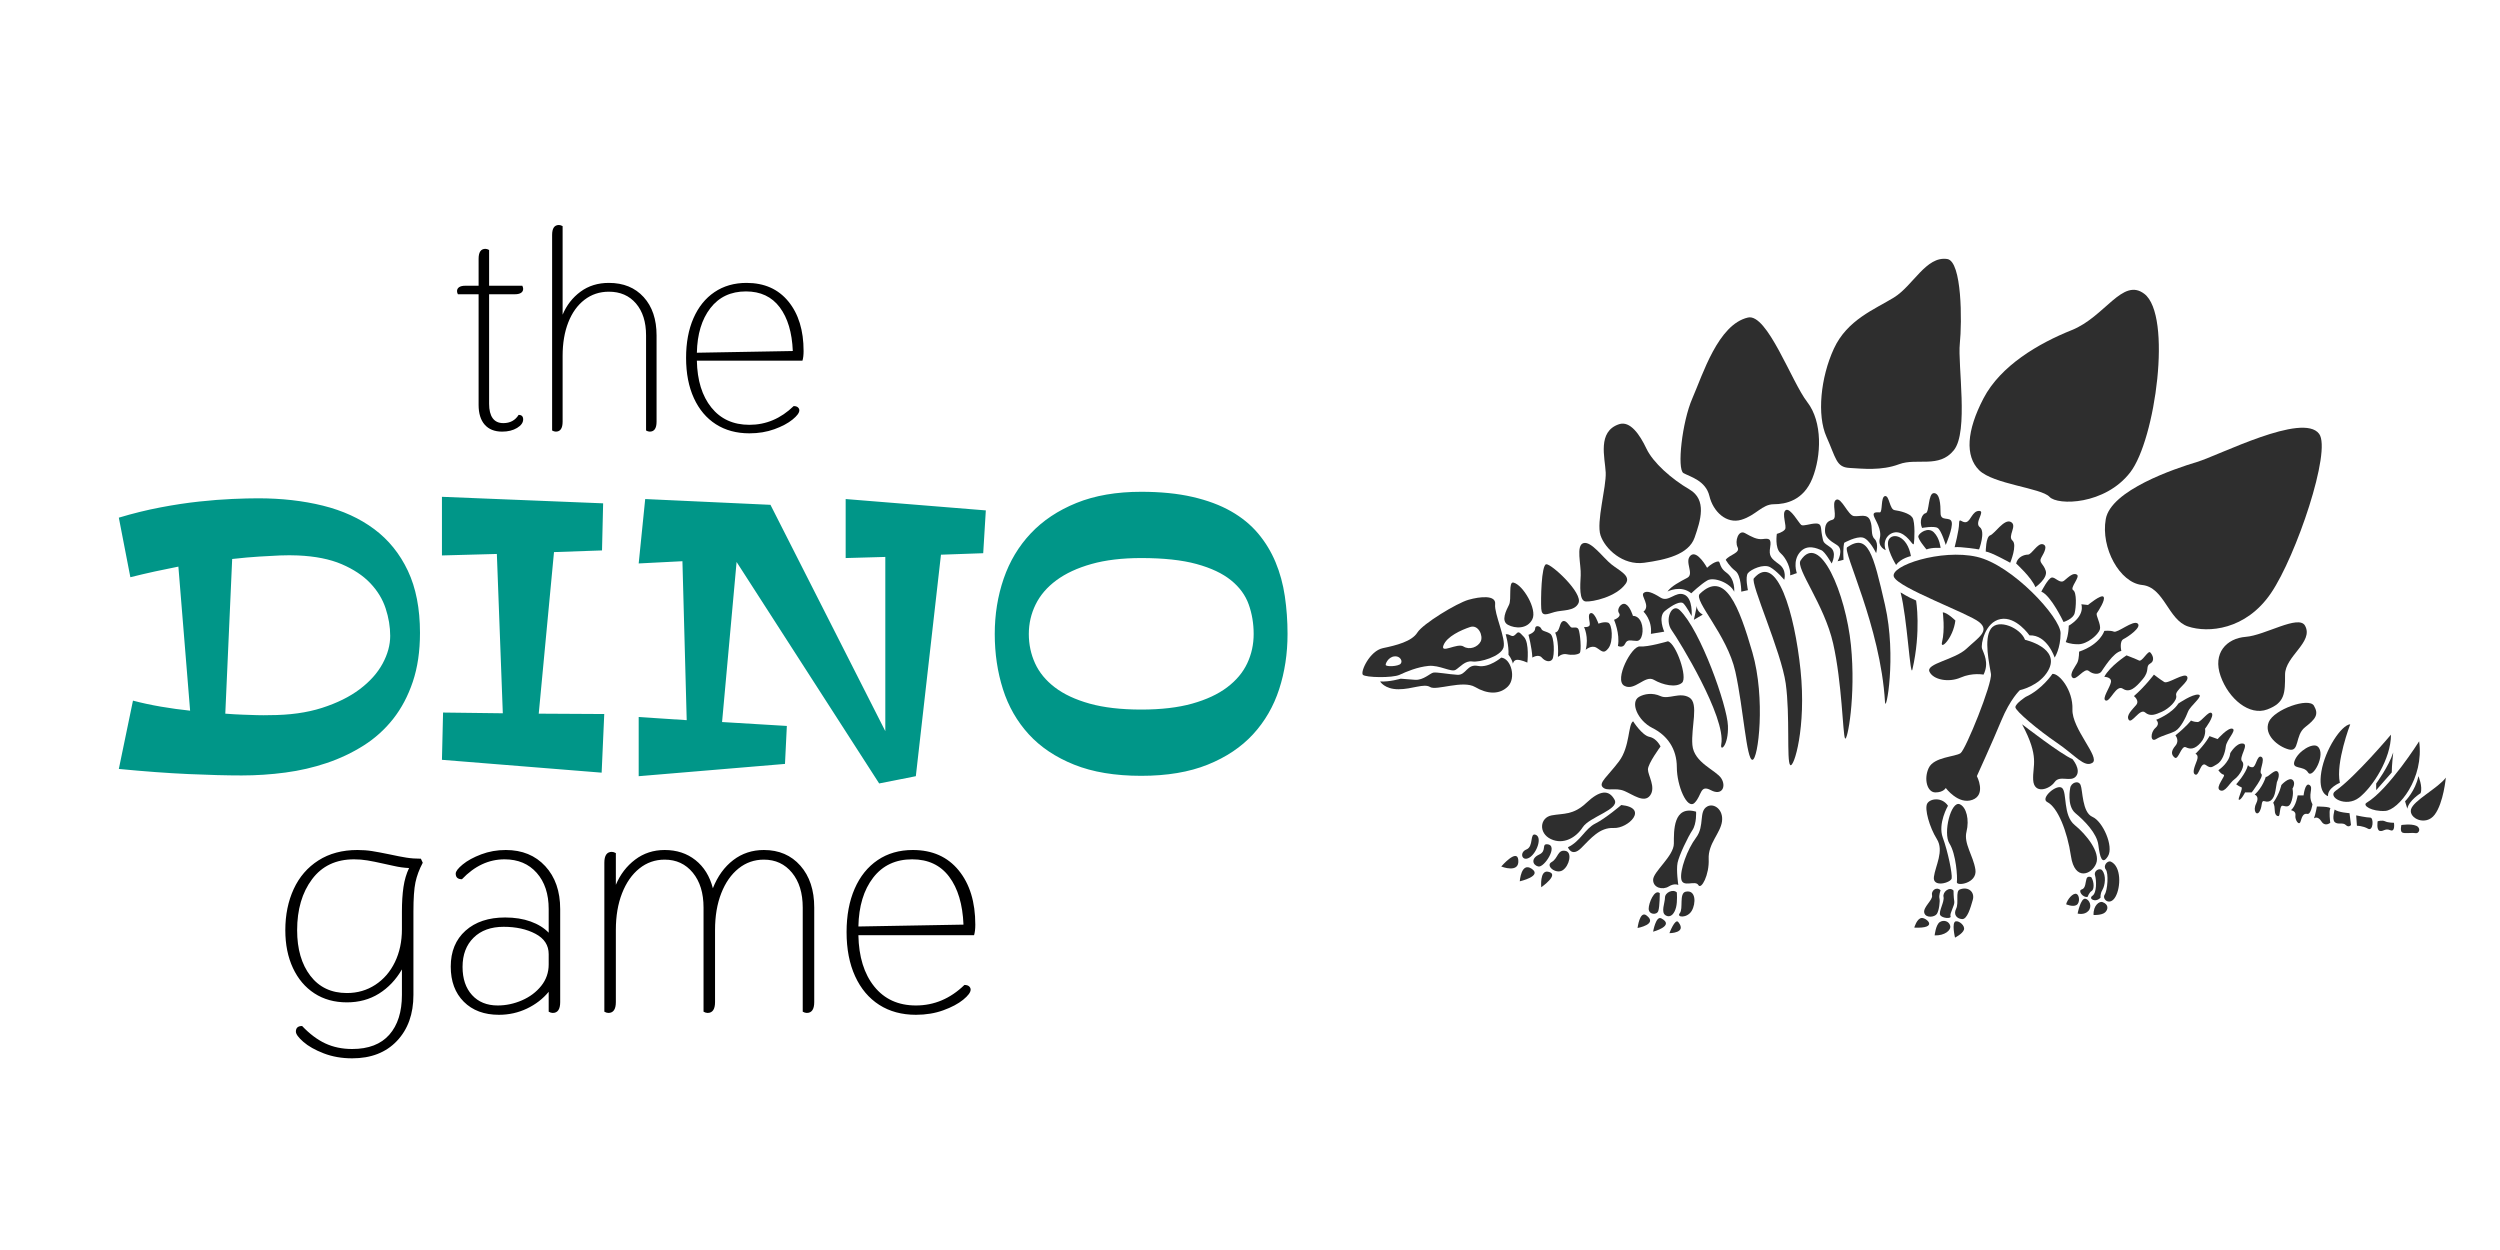 <?xml version="1.0" encoding="UTF-8" standalone="no"?><!-- Generator: Gravit.io --><svg xmlns="http://www.w3.org/2000/svg" xmlns:xlink="http://www.w3.org/1999/xlink" style="isolation:isolate" viewBox="0 0 600 300" width="600pt" height="300pt"><defs><clipPath id="_clipPath_WBTXgIxLRJ7Ks576SpzJw0Atjhnwv8kU"><rect width="600" height="300"/></clipPath></defs><g clip-path="url(#_clipPath_WBTXgIxLRJ7Ks576SpzJw0Atjhnwv8kU)"><g><path d=" M 388.57 101.812 C 383.316 103.563 385.191 109.814 385.369 113.369 C 385.547 116.925 383.058 125.282 384.125 128.482 C 385.191 131.683 389.459 135.773 394.615 135.061 C 399.772 134.35 405.283 133.106 406.705 129.016 C 408.128 124.926 409.728 119.948 405.461 117.459 C 401.194 114.97 396.748 111.058 395.148 107.68 C 393.548 104.301 391.237 100.923 388.57 101.812 Z " fill="rgb(46,46,46)"/><path d=" M 419.507 76.209 C 412.328 77.866 408.662 89.899 406.172 95.589 C 403.683 101.279 402.439 112.658 404.039 113.547 C 405.638 114.436 409.372 115.325 410.262 119.059 C 411.151 122.793 414.351 125.815 417.907 124.749 C 421.463 123.682 422.886 121.015 425.731 121.015 C 428.575 121.015 432.842 120.126 434.976 114.792 C 437.11 109.458 437.465 101.279 433.731 96.478 C 429.997 91.678 424.131 75.142 419.507 76.209 Z " fill="rgb(46,46,46)"/><path d=" M 467.336 62.163 C 462.261 61.401 459.157 68.563 454.534 71.408 C 449.912 74.253 443.333 76.742 440.132 83.676 C 436.932 90.611 436.043 99.679 438.355 104.835 C 440.666 109.991 440.666 112.125 443.866 112.303 C 447.067 112.481 451.512 113.014 455.779 111.414 C 460.046 109.814 465.381 112.481 468.936 108.035 C 472.492 103.59 469.825 87.588 470.359 82.432 C 470.892 77.275 470.892 62.696 467.336 62.163 Z " fill="rgb(46,46,46)"/><path d=" M 514.632 70.519 C 509.402 66.528 505.208 76.031 497.207 79.231 C 489.206 82.432 480.138 87.766 476.049 95.589 C 471.959 103.413 471.603 109.458 474.981 112.836 C 478.36 116.215 489.917 117.103 491.873 119.237 C 493.829 121.371 505.208 121.193 511.253 113.369 C 517.299 105.546 521.388 75.675 514.632 70.519 Z " fill="rgb(46,46,46)"/><path d=" M 556.593 104.123 C 552.707 98.866 532.59 109.28 527.256 110.88 C 521.922 112.481 506.631 117.637 505.386 124.571 C 504.141 131.505 508.764 139.862 514.098 140.395 C 519.433 140.929 520.321 148.752 525.122 150.352 C 529.923 151.952 538.991 151.241 545.036 142.351 C 551.081 133.461 559.616 108.213 556.593 104.123 Z " fill="rgb(46,46,46)"/><path d=" M 553.215 150.174 C 551.709 147.413 543.613 152.486 538.991 152.841 C 534.367 153.197 530.99 156.753 532.945 162.265 C 534.901 167.777 539.88 171.867 544.147 170.266 C 548.414 168.666 548.414 166.355 548.414 161.909 C 548.414 157.465 555.349 154.086 553.215 150.174 Z " fill="rgb(46,46,46)"/><path d=" M 555.349 169.377 C 554.13 167.288 545.747 170.266 544.502 173.289 C 543.258 176.311 546.636 179.156 549.303 179.867 C 551.97 180.579 550.725 176.489 553.215 174.533 C 555.704 172.577 556.593 171.511 555.349 169.377 Z " fill="rgb(46,46,46)"/><path d=" M 556.237 179.156 C 555.079 178.191 551.615 180.223 550.725 182.534 C 549.836 184.846 552.859 183.601 553.926 185.379 C 554.992 187.158 558.371 180.934 556.237 179.156 Z " fill="rgb(46,46,46)"/><path d=" M 560.505 189.825 C 558.464 191.261 562.994 193.914 566.194 191.425 C 569.392 188.935 573.836 182.179 573.836 176.311 C 573.836 176.311 565.305 186.446 560.505 189.825 Z " fill="rgb(46,46,46)"/><path d=" M 561.571 187.868 C 561.571 187.868 558.549 189.113 558.726 191.069 C 558.726 191.069 556.237 190.535 557.126 185.201 C 558.016 179.867 561.927 174 564.06 173.822 C 564.06 173.822 560.505 183.068 561.571 187.868 Z " fill="rgb(46,46,46)"/><path d=" M 567.972 192.669 C 566.894 193.316 569.217 194.803 572.421 194.625 C 575.617 194.447 581.841 186.802 580.593 177.912 C 580.593 177.912 573.304 189.469 567.972 192.669 Z " fill="rgb(46,46,46)"/><path d=" M 574.019 185.379 L 570.283 189.647 L 570.283 188.046 C 570.283 188.046 573.304 183.957 574.376 180.579 C 574.376 180.579 574.019 183.779 574.019 185.379 Z " fill="rgb(46,46,46)"/><path d=" M 587 186.624 C 587 186.624 586.46 192.669 584.329 195.514 C 582.199 198.359 578.105 196.403 578.638 194.269 C 579.171 192.136 585.22 189.113 587 186.624 Z " fill="rgb(46,46,46)"/><path d=" M 580.951 190.358 C 580.951 190.358 578.105 192.136 577.755 194.092 L 577.215 192.314 C 577.215 192.314 579.71 189.825 580.418 186.268 C 580.418 186.268 581.484 188.758 580.951 190.358 Z " fill="rgb(46,46,46)"/><path d=" M 486.006 153.553 C 484.939 150.708 479.605 148.397 477.826 150.886 C 476.049 153.375 477.471 159.42 477.826 161.732 C 478.182 164.043 471.782 179.867 470.537 180.757 C 469.292 181.645 464.136 181.645 462.891 184.313 C 461.647 186.98 462.536 190.18 464.491 190.18 C 466.447 190.18 466.981 189.113 466.981 189.113 C 466.981 189.113 470.003 193.203 473.382 191.958 C 476.76 190.714 474.449 186.268 474.449 186.268 C 474.449 186.268 478.182 178.09 480.315 172.933 C 482.449 167.777 484.761 165.643 484.761 165.643 C 484.761 165.643 489.395 164.675 491.517 161.02 C 494.718 155.508 486.006 153.553 486.006 153.553 Z " fill="rgb(46,46,46)"/><path d=" M 492.584 161.732 C 492.584 161.732 490.095 165.466 486.183 167.243 C 486.183 167.243 483.694 168.844 483.694 169.733 C 483.694 170.622 489.206 175.245 493.651 178.267 C 498.096 181.29 500.23 184.313 502.185 183.068 C 504.141 181.824 497.207 174.889 497.385 170.266 C 497.563 165.643 494.184 161.554 492.584 161.732 Z " fill="rgb(46,46,46)"/><path d=" M 476.049 161.909 C 476.049 161.909 473.382 161.376 470.537 162.621 C 467.692 163.866 463.958 163.154 463.069 161.198 C 462.18 159.242 469.115 158.353 471.959 155.686 C 474.804 153.019 477.648 151.419 474.981 149.285 C 472.315 147.152 455.601 141.107 454.534 138.44 C 453.468 135.773 465.914 131.683 474.449 133.639 C 482.982 135.595 494.54 148.219 494.54 151.952 C 494.54 155.686 493.117 157.82 493.117 157.82 C 493.117 157.82 491.34 152.308 487.072 152.486 C 487.072 152.486 483.872 147.863 480.138 148.574 C 476.404 149.285 475.337 154.62 475.693 155.686 C 476.049 156.753 477.471 159.065 476.049 161.909 Z " fill="rgb(46,46,46)"/><path d=" M 485.294 173.822 C 485.294 173.822 494.718 181.112 497.385 182.179 C 497.385 182.179 499.518 184.668 498.274 186.268 C 497.029 187.868 494.362 185.913 493.117 187.691 C 491.873 189.469 488.139 190.714 487.961 187.158 C 487.783 183.601 489.561 181.824 485.294 173.822 Z " fill="rgb(46,46,46)"/><path d=" M 491.34 192.492 C 489.561 191.602 493.651 188.046 494.896 189.113 C 496.14 190.18 495.074 195.692 497.918 198.003 C 500.763 200.315 504.141 204.582 503.074 207.249 C 502.008 209.916 497.918 211.517 497.029 205.471 C 496.14 199.425 493.829 193.736 491.34 192.492 Z " fill="rgb(46,46,46)"/><path d=" M 496.851 189.113 C 496.851 189.113 495.962 193.381 498.096 195.159 C 500.23 196.936 503.252 199.959 503.608 202.804 C 503.964 205.649 504.497 207.783 505.919 205.471 C 507.341 203.159 504.674 197.114 502.185 196.048 C 499.696 194.981 499.874 189.647 499.341 188.402 C 498.808 187.158 497.029 187.868 496.851 189.113 Z " fill="rgb(46,46,46)"/><path d=" M 470.359 193.025 C 468.247 192.086 466.269 199.959 467.87 202.449 C 469.47 204.938 469.825 210.627 469.648 211.694 C 469.47 212.761 474.626 212.05 474.093 208.671 C 473.559 205.293 471.248 202.449 471.959 199.603 C 472.67 196.758 471.959 193.736 470.359 193.025 Z " fill="rgb(46,46,46)"/><path d=" M 467.514 193.381 C 467.514 193.381 465.025 197.648 466.269 201.026 C 467.514 204.404 468.581 209.738 468.403 210.805 C 468.225 211.872 463.78 213.117 464.136 210.45 C 464.491 207.783 466.625 204.226 464.847 201.382 C 463.069 198.537 461.824 194.092 462.536 192.847 C 463.247 191.602 466.091 191.247 467.514 193.381 Z " fill="rgb(46,46,46)"/><path d=" M 506.631 206.805 C 505.808 206.423 504.674 207.783 505.386 208.671 C 506.097 209.56 505.83 213.65 505.119 214.717 C 504.408 215.784 506.364 217.561 507.698 215.25 C 509.031 212.939 509.12 207.96 506.631 206.805 Z " fill="rgb(46,46,46)"/><path d=" M 504.497 208.85 C 503.964 208.227 502.452 208.938 502.808 210.094 C 503.163 211.25 503.252 214.272 502.185 214.983 C 501.119 215.695 502.897 216.762 504.141 215.428 C 504.141 215.428 503.964 214.628 504.586 213.561 C 505.208 212.494 505.564 210.094 504.497 208.85 Z " fill="rgb(46,46,46)"/><path d=" M 501.919 210.538 C 501.919 210.538 501.03 210.094 500.763 210.894 C 500.496 211.694 500.585 213.205 499.607 213.472 C 498.629 213.739 499.874 215.517 501.03 215.25 C 501.03 215.25 501.386 214.184 502.008 213.828 C 502.63 213.472 502.63 211.694 501.919 210.538 Z " fill="rgb(46,46,46)"/><path d=" M 504.586 216.495 C 503.91 216.256 502.363 217.206 502.452 219.606 C 502.452 219.606 504.408 219.695 505.208 218.984 C 506.008 218.273 506.097 217.028 504.586 216.495 Z " fill="rgb(46,46,46)"/><path d=" M 500.496 215.695 C 499.356 215.487 498.629 219.251 498.629 219.251 C 498.629 219.251 500.23 219.695 501.208 218.628 C 502.185 217.561 501.474 215.872 500.496 215.695 Z " fill="rgb(46,46,46)"/><path d=" M 498.362 214.539 C 497.514 214.221 496.14 215.872 495.873 217.028 C 495.873 217.028 497.474 217.739 498.362 217.206 C 499.252 216.673 499.074 214.805 498.362 214.539 Z " fill="rgb(46,46,46)"/><path d=" M 470.359 213.472 C 469.248 213.907 470.181 216.673 469.47 218.095 C 468.758 219.518 469.648 220.496 470.892 220.584 C 472.137 220.673 472.937 217.829 473.47 215.961 C 474.004 214.095 472.403 212.672 470.359 213.472 Z " fill="rgb(46,46,46)"/><path d=" M 468.847 213.739 C 468.847 213.739 468.847 215.339 469.025 216.317 C 469.203 217.295 467.87 219.162 468.136 219.873 C 468.403 220.584 466.091 220.407 465.647 219.606 C 465.203 218.806 466.714 216.406 466.447 215.25 C 466.18 214.095 467.87 212.672 468.847 213.739 Z " fill="rgb(46,46,46)"/><path d=" M 465.736 213.65 C 465.736 213.65 465.292 214.894 465.47 215.606 C 465.647 216.317 465.381 218.539 464.847 219.34 C 464.314 220.139 462.18 220.407 461.824 219.073 C 461.469 217.739 463.958 215.961 463.691 214.894 C 463.424 213.828 464.669 212.672 465.736 213.65 Z " fill="rgb(46,46,46)"/><path d=" M 469.381 221.117 C 468.332 221.351 469.203 225.029 469.203 225.029 C 469.203 225.029 470.981 224.14 471.336 223.163 C 471.693 222.184 470.181 220.94 469.381 221.117 Z " fill="rgb(46,46,46)"/><path d=" M 464.314 224.496 C 464.314 224.496 464.58 221.918 465.558 221.295 C 466.536 220.673 467.781 221.117 468.048 222.184 C 468.314 223.251 466.714 224.585 464.314 224.496 Z " fill="rgb(46,46,46)"/><path d=" M 459.424 222.629 C 459.424 222.629 460.046 220.407 461.202 220.318 C 462.357 220.229 465.381 222.896 459.424 222.629 Z " fill="rgb(46,46,46)"/><path d=" M 390.17 140.084 C 391.501 138.206 388.703 137.017 386.703 135.417 C 384.703 133.816 381.902 129.816 380.035 130.35 C 378.168 130.883 379.502 135.551 379.369 138.084 C 379.235 140.618 378.969 144.218 380.569 144.352 C 382.169 144.485 387.903 143.285 390.17 140.084 Z " fill="rgb(46,46,46)"/><path d=" M 378.835 144.752 C 379.97 142.319 372.301 135.283 371.101 135.417 C 369.901 135.551 369.767 144.084 369.901 146.085 C 370.034 148.085 371.234 147.419 373.101 146.885 C 374.968 146.352 377.902 146.751 378.835 144.752 Z " fill="rgb(46,46,46)"/><path d=" M 363.233 139.818 C 361.955 139.516 362.833 143.818 362.166 145.151 C 361.499 146.485 360.166 149.019 361.899 149.952 C 363.633 150.886 366.567 151.019 367.767 148.619 C 368.967 146.218 365.5 140.351 363.233 139.818 Z " fill="rgb(46,46,46)"/><path d=" M 355.365 153.953 C 354.699 155.286 352.698 156.087 351.231 155.153 C 349.764 154.219 345.631 157.02 346.43 154.887 C 347.231 152.753 350.677 151.204 352.831 150.485 C 354.832 149.819 356.032 152.619 355.365 153.953 Z  M 336.162 159.287 C 335.629 159.954 332.562 160.087 332.562 159.553 C 332.562 159.02 333.514 157.268 335.229 157.554 C 336.029 157.687 336.696 158.62 336.162 159.287 Z  M 358.832 145.018 C 359.099 142.751 355.232 143.152 352.431 143.951 C 349.631 144.752 341.497 149.686 340.163 151.819 C 338.829 153.953 335.096 154.887 331.895 155.553 C 328.695 156.22 326.428 161.287 327.094 161.954 C 327.762 162.621 334.162 162.754 335.896 161.954 C 337.629 161.154 340.163 160.087 342.83 159.82 C 345.497 159.553 348.298 161.421 349.364 160.753 C 350.431 160.087 351.631 158.487 353.365 158.754 C 355.098 159.02 360.155 157.587 360.833 155.42 C 361.499 153.286 358.566 147.285 358.832 145.018 Z " fill="rgb(46,46,46)"/><path d=" M 360.299 157.82 C 360.299 157.82 357.366 160.354 354.699 159.82 C 352.032 159.287 351.898 162.087 349.764 161.954 C 347.631 161.82 344.83 161.287 344.03 161.421 C 343.23 161.554 341.63 163.287 339.63 163.154 C 337.629 163.021 336.162 162.887 336.162 162.887 C 336.162 162.887 333.495 163.688 331.228 163.554 C 331.228 163.554 332.295 165.421 335.629 165.421 C 338.963 165.421 341.764 163.954 343.23 164.888 C 344.697 165.821 351.098 163.154 354.031 164.888 C 356.965 166.621 359.899 166.755 361.899 164.754 C 363.9 162.754 362.7 158.087 360.299 157.82 Z " fill="rgb(46,46,46)"/><path d=" M 361.366 152.219 C 361.366 152.219 362.166 154.887 362.033 157.153 C 362.033 157.153 362.833 158.087 363.099 159.287 C 363.099 159.287 363.233 158.353 364.166 158.353 C 365.1 158.353 366.567 159.02 366.567 159.02 C 366.567 159.02 367.1 154.353 365.766 152.886 C 364.433 151.419 364.433 151.552 363.633 152.353 C 362.833 153.152 362.433 152.086 361.366 152.219 Z " fill="rgb(46,46,46)"/><path d=" M 366.833 152.353 C 366.833 152.353 367.634 155.286 367.767 157.82 C 367.767 157.82 369.234 156.886 370.034 157.82 C 370.834 158.754 372.034 159.02 372.568 158.22 C 373.101 157.42 373.101 152.753 372.034 152.086 C 370.967 151.419 370.167 151.552 369.901 150.886 C 369.633 150.219 368.433 149.952 368.433 150.886 C 368.433 151.819 366.833 152.353 366.833 152.353 Z " fill="rgb(46,46,46)"/><path d=" M 373.234 151.819 C 373.234 151.819 374.168 153.686 373.901 157.687 C 373.901 157.687 374.834 156.753 376.034 157.02 C 377.235 157.287 378.568 157.153 379.102 156.753 C 379.635 156.353 379.235 151.819 378.835 151.019 C 378.435 150.219 377.368 150.886 376.968 150.485 C 376.568 150.086 375.768 148.619 374.968 149.152 C 374.168 149.686 374.434 151.552 373.234 151.819 Z " fill="rgb(46,46,46)"/><path d=" M 380.169 150.485 C 380.169 150.485 381.369 152.886 380.569 155.953 C 380.569 155.953 381.902 154.753 383.103 155.42 C 384.303 156.087 384.836 157.153 386.036 155.553 C 387.236 153.953 386.97 149.686 385.903 149.419 C 384.836 149.152 383.636 149.686 383.636 149.686 C 383.636 149.686 382.702 146.885 381.769 147.152 C 380.835 147.419 381.769 149.552 381.502 150.086 C 381.235 150.619 380.169 150.485 380.169 150.485 Z " fill="rgb(46,46,46)"/><path d=" M 387.37 148.752 C 387.37 148.752 388.836 152.086 388.303 155.02 C 388.303 155.02 389.503 155.686 390.036 154.486 C 390.57 153.286 391.503 153.82 392.837 153.82 C 394.17 153.82 394.571 151.153 393.904 149.419 C 393.237 147.685 391.904 147.818 391.904 147.818 C 391.904 147.818 391.237 145.551 390.17 145.018 C 389.103 144.485 387.903 146.218 388.57 147.152 C 389.237 148.085 387.37 148.752 387.37 148.752 Z " fill="rgb(46,46,46)"/><path d=" M 403.149 146.441 C 401.23 144.589 399.416 148.752 401.194 151.241 C 402.972 153.731 414.284 172.148 413.106 178.623 C 412.751 180.579 414.884 178.978 414.706 174.178 C 414.529 169.377 408.128 151.241 403.149 146.441 Z " fill="rgb(46,46,46)"/><path d=" M 407.95 142.529 C 406.337 144.096 414.529 152.308 416.485 161.198 C 418.44 170.088 419.152 182.357 420.574 182.357 C 421.997 182.357 423.774 167.599 420.574 156.575 C 417.374 145.551 413.996 136.662 407.95 142.529 Z " fill="rgb(46,46,46)"/><path d=" M 420.93 138.795 C 419.994 139.882 427.508 156.398 428.575 164.043 C 429.642 171.689 428.753 182.712 429.642 183.601 C 430.531 184.491 433.554 174.533 432.131 160.842 C 430.709 147.152 426.442 132.394 420.93 138.795 Z " fill="rgb(46,46,46)"/><path d=" M 432.131 134.528 C 430.906 136.413 437.821 145.018 439.955 154.441 C 442.089 163.866 442.266 176.133 442.799 177.2 C 443.333 178.267 445.466 167.066 444.222 154.798 C 442.977 142.529 436.754 127.415 432.131 134.528 Z " fill="rgb(46,46,46)"/><path d=" M 443.333 131.327 C 442.076 132.18 451.325 150.198 452.401 168.488 C 452.579 171.511 455.246 157.642 452.401 145.196 C 449.556 132.75 448.311 127.949 443.333 131.327 Z " fill="rgb(46,46,46)"/><path d=" M 458.624 133.461 C 458.624 133.461 456.135 133.994 455.068 135.595 C 455.068 135.595 452.401 131.327 453.289 129.549 C 454.179 127.772 457.735 128.482 458.624 133.461 Z " fill="rgb(46,46,46)"/><path d=" M 456.135 142.174 C 456.135 142.174 458.09 143.418 459.868 144.129 C 459.868 144.129 461.091 151.515 458.98 160.665 C 458.446 162.976 457.735 148.219 456.135 142.174 Z " fill="rgb(46,46,46)"/><path d=" M 466.269 146.974 C 466.269 146.974 466.836 151.109 466.091 154.086 C 465.558 156.22 468.758 153.197 469.292 148.93 C 469.292 148.93 467.336 146.974 466.269 146.974 Z " fill="rgb(46,46,46)"/><path d=" M 462.357 131.861 C 462.357 131.861 460.224 129.372 460.402 128.66 C 460.58 127.949 462.714 126.349 464.136 127.772 C 465.558 129.194 465.736 131.505 465.736 131.505 C 465.736 131.505 463.78 131.327 462.357 131.861 Z " fill="rgb(46,46,46)"/><path d=" M 400.305 153.908 C 400.305 153.908 395.504 155.331 393.548 155.153 C 391.592 154.975 387.325 163.154 389.814 164.576 C 392.304 165.999 394.793 161.909 396.926 163.154 C 399.06 164.399 402.261 165.11 403.683 163.866 C 405.105 162.621 402.261 154.441 400.305 153.908 Z " fill="rgb(46,46,46)"/><path d=" M 394.437 146.796 C 394.437 146.796 396.571 148.752 396.215 152.13 L 399.416 151.597 C 399.416 151.597 397.815 148.041 399.594 146.618 C 401.372 145.196 403.327 144.129 404.039 144.841 C 404.75 145.551 405.995 147.863 405.995 147.863 C 405.995 147.863 406.35 143.596 404.216 142.707 C 402.083 141.818 400.482 144.663 398.527 143.418 C 396.571 142.174 395.148 141.64 394.437 142.351 C 393.726 143.062 396.215 145.374 394.437 146.796 Z " fill="rgb(46,46,46)"/><path d=" M 400.204 141.964 C 400.204 141.964 403.374 140.306 405.903 142.393 C 405.903 142.393 408.174 140.217 409.759 139.299 C 411.342 138.381 415.282 139.909 416.21 142.026 C 416.21 142.026 416.511 138.998 414.348 137.437 C 412.185 135.876 413.225 134.434 411.987 134.812 C 410.75 135.191 409.703 136.277 409.703 136.277 C 409.703 136.277 407.31 131.875 405.737 133.326 C 404.162 134.778 406.707 137.754 404.945 138.676 C 403.184 139.598 401.07 140.703 400.204 141.964 Z " fill="rgb(46,46,46)"/><path d=" M 407.239 145.374 C 407.239 145.374 407.061 146.618 408.662 147.507 L 406.528 148.752 C 406.528 148.752 407.061 146.441 407.239 145.374 Z " fill="rgb(46,46,46)"/><path d=" M 414.173 134.35 C 414.173 134.35 415.063 135.95 416.485 137.017 C 417.907 138.084 417.907 141.996 417.907 141.996 L 419.507 141.64 C 419.507 141.64 418.796 138.44 419.507 137.55 C 420.219 136.662 423.241 135.239 424.841 136.128 C 426.442 137.017 428.22 139.151 428.22 139.151 C 428.22 139.151 428.931 136.84 426.975 135.417 C 425.019 133.994 424.486 133.461 424.841 131.327 C 425.197 129.194 424.486 129.194 423.064 129.372 C 421.641 129.549 420.397 128.838 418.796 127.949 C 417.196 127.06 416.307 129.905 417.018 131.327 C 417.73 132.75 415.063 133.106 414.173 134.35 Z " fill="rgb(46,46,46)"/><path d=" M 426.442 128.127 C 426.442 128.127 425.908 131.505 427.331 132.75 C 428.753 133.994 429.82 136.483 429.642 138.084 L 431.242 137.55 C 431.242 137.55 430.175 134.706 431.954 132.572 C 433.731 130.439 436.221 131.683 437.11 132.039 C 437.999 132.394 439.599 135.239 439.599 135.239 C 439.599 135.239 441.022 132.572 439.243 131.327 C 437.465 130.083 437.643 130.261 437.288 128.482 C 436.932 126.705 437.288 125.638 435.865 125.638 C 434.443 125.638 432.842 126.349 432.309 125.993 C 431.776 125.638 429.642 121.726 428.575 122.437 C 427.508 123.149 428.931 126.349 428.397 127.06 C 427.864 127.772 426.442 128.127 426.442 128.127 Z " fill="rgb(46,46,46)"/><path d=" M 442.444 134.35 L 441.022 134.706 C 441.022 134.706 442.622 131.861 440.844 130.794 C 439.065 129.727 437.999 128.838 437.999 127.415 C 437.999 125.993 438.355 125.104 439.777 124.749 C 441.199 124.393 439.421 120.659 440.666 119.948 C 441.91 119.237 443.511 123.682 444.933 123.86 C 446.356 124.038 448.133 123.149 448.845 124.926 C 449.556 126.705 448.845 128.305 449.912 129.372 C 450.978 130.439 450.267 132.75 450.267 132.75 C 450.267 132.75 448.667 129.372 447.067 129.016 C 445.466 128.66 442.622 130.261 442.622 130.261 C 442.622 130.261 442.266 131.149 442.444 134.35 Z " fill="rgb(46,46,46)"/><path d=" M 452.579 132.039 C 452.579 132.039 450.623 131.327 451.157 129.194 C 451.69 127.06 450.09 124.926 449.734 123.86 C 449.378 122.793 450.445 122.971 451.157 122.971 C 451.867 122.971 451.334 119.237 452.401 119.059 C 453.468 118.882 453.468 122.259 454.712 122.437 C 455.957 122.615 458.268 123.149 458.98 124.215 C 459.69 125.282 459.461 129.81 459.335 130.439 C 459.157 131.327 458.268 128.838 456.135 127.949 C 454.001 127.06 451.512 129.194 452.579 132.039 Z " fill="rgb(46,46,46)"/><path d=" M 461.291 126.705 C 461.291 126.705 464.136 126.171 465.025 126.705 C 465.914 127.238 466.981 130.794 466.981 130.794 C 466.981 130.794 468.758 126.705 468.403 125.282 C 468.048 123.86 465.736 125.282 465.736 123.149 C 465.736 121.015 465.558 118.348 464.136 118.348 C 462.714 118.348 463.069 122.971 462.18 123.149 C 461.291 123.326 460.58 125.104 461.291 126.705 Z " fill="rgb(46,46,46)"/><path d=" M 469.115 131.327 C 469.115 131.327 470.181 127.238 470.181 125.638 C 470.181 124.038 470.892 125.638 471.959 125.282 C 473.026 124.926 473.382 122.615 474.981 122.615 C 476.582 122.615 473.737 125.46 475.159 126.527 C 476.582 127.594 474.981 131.861 474.981 131.861 C 474.981 131.861 470.537 131.149 469.115 131.327 Z " fill="rgb(46,46,46)"/><path d=" M 476.582 132.394 C 476.582 132.394 476.582 128.838 477.648 128.482 C 478.715 128.127 481.027 124.393 482.627 125.282 C 484.227 126.171 481.738 128.66 482.982 129.727 C 484.227 130.794 482.449 135.061 482.449 135.061 C 482.449 135.061 477.648 132.394 476.582 132.394 Z " fill="rgb(46,46,46)"/><path d=" M 483.872 135.239 C 483.872 135.239 487.606 138.617 488.495 140.929 C 488.495 140.929 491.517 138.795 490.984 137.017 C 490.45 135.239 489.206 135.061 489.917 133.816 C 490.628 132.572 491.517 130.972 490.273 130.616 C 489.028 130.261 487.606 133.106 486.716 133.106 C 485.828 133.106 484.227 133.639 483.872 135.239 Z " fill="rgb(46,46,46)"/><path d=" M 489.917 141.996 C 489.917 141.996 491.517 138.795 492.407 138.617 C 493.295 138.44 494.362 140.217 495.429 139.329 C 496.496 138.44 497.563 137.373 498.451 137.906 C 499.341 138.44 496.674 141.107 497.563 141.64 C 498.451 142.174 498.274 145.73 497.918 147.152 C 497.563 148.574 495.251 149.285 495.251 149.285 C 495.251 149.285 492.229 142.884 489.917 141.996 Z " fill="rgb(46,46,46)"/><path d=" M 499.518 145.018 C 499.518 145.018 500.585 147.685 496.496 150.174 C 496.496 150.174 496.496 152.308 495.784 154.086 C 495.784 154.086 496.674 154.62 498.808 154.62 C 500.94 154.62 503.608 152.308 503.964 151.064 C 504.319 149.819 502.897 147.685 503.252 147.152 C 503.608 146.618 505.386 143.951 504.852 143.241 C 504.319 142.529 501.119 145.196 501.119 145.196 L 499.518 145.018 Z " fill="rgb(46,46,46)"/><path d=" M 505.03 151.419 C 505.03 151.419 504.141 154.62 498.985 156.398 C 498.985 156.398 498.985 157.998 498.629 158.887 C 498.274 159.776 496.496 161.732 497.385 162.621 C 498.274 163.509 500.23 160.132 501.297 161.02 C 502.363 161.909 503.786 161.909 504.319 161.198 C 504.852 160.487 507.164 156.575 509.12 156.22 C 509.12 156.22 508.586 153.908 509.653 153.375 C 510.72 152.841 514.098 150.53 513.032 149.641 C 511.965 148.752 508.231 151.952 507.341 151.597 C 506.453 151.241 505.03 151.419 505.03 151.419 Z " fill="rgb(46,46,46)"/><path d=" M 393.371 167.243 C 391.176 168.497 393.015 172.933 396.571 174.711 C 400.127 176.489 402.439 179.69 402.439 184.135 C 402.439 188.58 404.928 194.447 406.705 192.669 C 408.484 190.892 407.95 188.224 410.617 189.647 C 413.284 191.069 414.351 188.758 413.106 186.802 C 411.862 184.846 406.528 183.068 406.172 178.8 C 405.816 174.533 407.772 168.844 405.461 167.421 C 403.149 165.999 400.482 167.955 398.527 167.066 C 396.571 166.177 394.615 166.533 393.371 167.243 Z " fill="rgb(46,46,46)"/><path d=" M 391.948 173.111 C 391.948 173.111 394.081 176.489 395.86 176.845 C 397.638 177.2 398.527 179.156 398.527 179.156 C 398.527 179.156 395.504 183.246 395.504 184.668 C 395.504 186.091 397.46 188.935 396.038 190.892 C 394.615 192.847 391.948 190.714 389.814 189.825 C 387.68 188.935 385.725 190.002 384.658 188.935 C 383.591 187.868 385.903 186.268 388.57 182.712 C 391.237 179.156 390.704 173.822 391.948 173.111 Z " fill="rgb(46,46,46)"/><path d=" M 409.728 193.559 C 407.614 194.733 409.195 198.181 407.061 201.026 C 404.928 203.871 403.149 208.85 403.506 210.983 C 403.861 213.117 406.883 211.161 407.595 212.405 C 408.305 213.65 410.262 209.916 410.084 206.182 C 409.906 202.449 412.929 199.959 413.284 197.114 C 413.64 194.269 411.329 192.669 409.728 193.559 Z " fill="rgb(46,46,46)"/><path d=" M 407.061 194.803 C 407.061 194.803 407.239 197.648 406.172 199.248 C 405.105 200.848 402.972 205.293 402.616 207.071 C 402.261 208.85 402.794 212.405 402.794 212.405 C 402.794 212.405 401.905 211.872 400.482 212.761 C 399.06 213.65 396.748 213.117 396.748 211.161 C 396.748 209.205 401.727 205.471 401.727 202.449 C 401.727 199.425 401.549 193.203 407.061 194.803 Z " fill="rgb(46,46,46)"/><path d=" M 404.572 214.006 C 402.922 214.359 404.039 218.095 403.149 219.162 C 402.261 220.229 404.928 220.407 405.995 218.628 C 407.061 216.851 407.061 213.472 404.572 214.006 Z " fill="rgb(46,46,46)"/><path d=" M 402.439 214.184 C 402.439 214.184 402.616 216.317 402.261 217.739 C 401.905 219.162 401.016 220.407 399.772 219.695 C 398.527 218.984 399.594 216.673 399.594 215.428 C 399.594 214.184 401.549 213.294 402.439 214.184 Z " fill="rgb(46,46,46)"/><path d=" M 398.349 214.361 C 398.349 214.361 398.349 217.561 397.993 218.628 C 397.638 219.695 395.682 219.518 395.682 218.095 C 395.682 216.673 397.105 213.294 398.349 214.361 Z " fill="rgb(46,46,46)"/><path d=" M 402.794 221.295 C 402.017 220.324 400.66 223.962 400.66 223.962 C 400.66 223.962 404.928 223.962 402.794 221.295 Z " fill="rgb(46,46,46)"/><path d=" M 398.705 220.407 C 397.407 219.724 396.748 223.607 396.748 223.607 C 396.748 223.607 402.083 222.184 398.705 220.407 Z " fill="rgb(46,46,46)"/><path d=" M 395.148 219.695 C 393.527 218.479 393.015 222.718 393.015 222.718 C 393.015 222.718 397.993 221.829 395.148 219.695 Z " fill="rgb(46,46,46)"/><path d=" M 387.503 191.958 C 386.144 189.434 383.947 189.647 380.746 192.669 C 377.546 195.692 375.235 195.159 372.39 195.692 C 369.545 196.225 369.189 199.959 372.212 201.382 C 375.235 202.804 378.257 201.026 379.857 198.537 C 381.458 196.048 388.747 194.269 387.503 191.958 Z " fill="rgb(46,46,46)"/><path d=" M 389.103 193.203 C 389.103 193.203 385.369 196.403 382.88 197.648 C 380.391 198.892 379.324 201.915 376.301 203.337 C 376.301 203.337 377.19 205.826 379.502 203.515 C 381.813 201.204 383.947 198.537 387.325 198.715 C 390.704 198.892 395.86 193.914 389.103 193.203 Z " fill="rgb(46,46,46)"/><path d=" M 375.768 204.226 C 373.789 203.787 373.99 206.004 372.39 206.893 C 370.789 207.783 373.456 209.916 375.057 208.85 C 376.657 207.783 377.368 204.582 375.768 204.226 Z " fill="rgb(46,46,46)"/><path d=" M 371.323 202.626 C 369.892 202.537 371.323 204.226 369.367 205.116 C 367.411 206.004 367.767 207.605 369.189 207.96 C 370.612 208.316 374.168 202.804 371.323 202.626 Z " fill="rgb(46,46,46)"/><path d=" M 368.478 200.315 C 367.105 199.903 368.122 203.159 366.345 203.871 C 364.566 204.582 365.278 206.893 367.055 205.826 C 368.834 204.76 370.256 200.848 368.478 200.315 Z " fill="rgb(46,46,46)"/><path d=" M 371.501 209.205 C 369.505 208.852 369.901 212.939 369.901 212.939 C 369.901 212.939 374.523 209.738 371.501 209.205 Z " fill="rgb(46,46,46)"/><path d=" M 367.589 208.493 C 365.061 206.808 364.744 211.517 364.744 211.517 C 364.744 211.517 370.256 210.272 367.589 208.493 Z " fill="rgb(46,46,46)"/><path d=" M 364.388 206.36 C 364.095 203.564 360.299 207.96 360.299 207.96 C 360.299 207.96 364.744 209.738 364.388 206.36 Z " fill="rgb(46,46,46)"/><path d=" M 510.365 157.287 C 510.365 157.287 506.275 159.954 505.03 162.443 C 505.03 162.443 506.808 162.443 506.631 163.688 C 506.453 164.932 504.319 167.777 505.386 168.133 C 506.453 168.488 507.875 164.221 509.475 165.288 C 511.075 166.355 512.498 165.11 514.276 162.976 C 516.054 160.842 514.809 159.954 516.054 159.242 C 517.299 158.531 516.587 157.109 516.054 156.575 C 515.521 156.042 514.098 158.887 513.387 158.531 C 512.676 158.175 510.365 157.287 510.365 157.287 Z " fill="rgb(46,46,46)"/><path d=" M 516.943 161.909 C 516.943 161.909 514.809 164.754 512.142 167.066 C 512.142 167.066 513.565 168.133 512.676 169.2 C 511.787 170.266 510.187 171.689 510.898 172.756 C 511.609 173.822 513.565 169.91 514.809 170.977 C 516.054 172.044 517.299 171.511 518.899 170.8 C 520.499 170.088 522.632 168.133 522.277 166.888 C 521.922 165.643 525.477 163.688 524.944 162.443 C 524.411 161.198 520.321 164.221 519.433 163.688 C 518.543 163.154 516.943 161.909 516.943 161.909 Z " fill="rgb(46,46,46)"/><path d=" M 522.81 168.844 C 522.81 168.844 526.189 166.533 527.611 166.71 C 529.033 166.888 525.655 169.377 525.122 170.8 C 524.589 172.222 523.344 174.711 522.1 175.423 C 520.855 176.133 518.899 176.489 517.476 177.378 C 516.054 178.267 516.054 175.778 517.299 174.711 C 518.543 173.644 517.476 172.756 517.476 172.756 C 517.476 172.756 521.21 171.333 522.81 168.844 Z " fill="rgb(46,46,46)"/><path d=" M 525.833 172.933 C 525.833 172.933 524.766 174.356 522.1 176.489 C 522.1 176.489 523.166 177.734 522.1 178.978 C 521.033 180.223 521.033 181.112 521.922 181.824 C 522.81 182.534 523.522 178.8 524.589 179.334 C 525.655 179.867 526.722 179.867 528.145 178.267 C 529.567 176.667 529.211 174.889 529.211 174.889 C 529.211 174.889 531.523 171.867 530.812 171.155 C 530.1 170.444 528.323 173.289 527.433 173.289 C 526.544 173.289 525.833 172.933 525.833 172.933 Z " fill="rgb(46,46,46)"/><path d=" M 530.278 176.667 C 530.278 176.667 529.389 178.445 526.9 180.934 C 526.9 180.934 527.789 181.112 527.256 182.534 C 526.722 183.957 526.011 185.557 526.9 185.913 C 527.789 186.268 528.145 182.712 529.389 183.601 C 530.634 184.491 530.812 184.135 532.056 183.424 C 533.301 182.712 534.012 180.757 534.19 179.156 C 534.367 177.556 536.857 175.245 535.79 174.889 C 534.723 174.533 532.234 177.378 532.234 177.378 L 530.278 176.667 Z " fill="rgb(46,46,46)"/><path d=" M 535.257 180.757 C 535.257 180.757 536.679 178.267 538.279 178.445 C 539.88 178.623 537.213 181.824 538.101 182.712 C 538.991 183.601 537.568 186.091 536.324 186.98 C 535.079 187.868 534.012 190.358 532.767 189.647 C 531.523 188.935 534.367 186.091 533.657 185.913 C 532.945 185.735 532.412 184.846 532.412 184.846 C 532.412 184.846 535.079 183.068 535.257 180.757 Z " fill="rgb(46,46,46)"/><path d=" M 539.524 183.601 C 539.524 183.601 539.702 184.135 540.591 184.135 C 541.48 184.135 541.658 181.112 542.725 181.645 C 543.792 182.179 542.013 185.201 542.725 185.735 C 543.435 186.268 540.413 190.18 540.413 190.18 L 538.813 190.18 C 538.813 190.18 537.924 191.958 537.391 191.958 C 536.857 191.958 538.457 189.113 537.924 188.935 C 537.391 188.758 536.679 188.224 536.679 188.224 C 536.679 188.224 538.991 185.735 539.524 183.601 Z " fill="rgb(46,46,46)"/><path d=" M 543.792 186.446 C 543.792 186.446 543.08 188.935 541.124 190.714 C 541.124 190.714 542.369 191.069 541.48 192.847 C 540.591 194.625 541.658 196.048 542.369 194.625 C 543.08 193.203 542.547 191.958 543.613 192.314 C 544.68 192.669 545.747 191.958 546.102 189.825 C 546.459 187.691 546.459 187.691 546.459 187.691 C 546.459 187.691 547.347 185.913 546.636 185.201 C 545.925 184.491 544.325 186.624 543.792 186.446 Z " fill="rgb(46,46,46)"/><path d=" M 547.525 188.402 C 547.525 188.402 547.169 190.358 545.569 192.669 C 545.569 192.669 545.925 193.203 545.925 194.269 C 545.925 195.336 546.281 195.87 546.814 195.87 C 547.347 195.87 546.992 193.203 547.881 193.381 C 548.77 193.559 549.481 193.914 550.014 192.136 C 550.548 190.358 550.192 189.291 550.192 189.291 C 550.192 189.291 551.081 187.868 550.192 187.158 C 549.303 186.446 547.525 188.402 547.525 188.402 Z " fill="rgb(46,46,46)"/><path d=" M 551.437 190.892 C 551.437 190.892 551.081 193.381 549.836 194.447 C 549.836 194.447 551.081 194.625 550.903 195.692 C 550.725 196.758 551.792 198.359 552.148 197.114 C 552.503 195.87 552.859 195.159 553.748 195.336 C 554.637 195.514 554.992 193.025 554.992 193.025 C 553.748 190.714 555.349 189.113 554.282 188.402 C 553.215 187.691 552.859 190.892 552.859 190.892 L 551.437 190.892 Z " fill="rgb(46,46,46)"/><path d=" M 556.059 193.559 C 556.059 193.559 555.704 195.514 555.349 196.403 C 555.349 196.403 556.237 195.692 557.126 197.114 C 558.016 198.537 559.26 197.47 559.26 197.47 C 559.26 197.47 558.904 194.625 559.26 194.092 C 559.616 193.559 556.059 193.559 556.059 193.559 Z " fill="rgb(46,46,46)"/><path d=" M 560.327 194.269 C 560.327 194.269 559.616 196.581 560.327 197.292 C 561.038 198.003 562.283 197.292 562.994 198.003 C 563.705 198.715 564.238 198.003 564.238 198.003 L 563.883 195.159 C 563.883 195.159 561.038 194.981 560.327 194.269 Z " fill="rgb(46,46,46)"/><path d=" M 565.483 195.692 L 565.661 198.181 C 565.661 198.181 567.084 198.181 568.328 198.892 C 569.575 199.603 569.75 196.225 568.86 196.225 C 567.972 196.225 565.483 195.692 565.483 195.692 Z " fill="rgb(46,46,46)"/><path d=" M 570.64 197.114 C 570.64 197.114 570.283 199.248 571.173 199.425 C 572.063 199.603 572.421 198.715 573.661 199.248 C 574.909 199.782 574.551 197.47 574.551 197.47 C 574.551 197.47 573.128 197.47 572.421 197.114 C 571.706 196.758 570.64 197.114 570.64 197.114 Z " fill="rgb(46,46,46)"/><path d=" M 576.332 198.003 C 576.332 198.003 575.974 199.425 576.507 199.782 C 577.04 200.137 578.82 199.782 579.71 199.959 C 580.593 200.137 581.133 198.715 579.885 198.181 C 578.638 197.648 576.332 198.003 576.332 198.003 Z " fill="rgb(46,46,46)"/></g><path d=" M 100.796 151.89 L 100.796 151.89 L 100.796 151.89 Q 100.796 158.502 99.076 163.616 L 99.076 163.616 L 99.076 163.616 Q 97.356 168.731 94.363 172.528 L 94.363 172.528 L 94.363 172.528 Q 91.37 176.325 87.283 178.916 L 87.283 178.916 L 87.283 178.916 Q 83.195 181.507 78.438 183.115 L 78.438 183.115 L 78.438 183.115 Q 73.68 184.724 68.476 185.416 L 68.476 185.416 L 68.476 185.416 Q 63.272 186.108 58.001 186.108 L 58.001 186.108 L 58.001 186.108 Q 52.595 186.108 45.158 185.773 L 45.158 185.773 L 45.158 185.773 Q 37.72 185.438 28.518 184.545 L 28.518 184.545 L 31.913 168.151 L 31.913 168.151 Q 35.129 168.999 38.658 169.602 L 38.658 169.602 L 38.658 169.602 Q 42.187 170.205 45.627 170.563 L 45.627 170.563 L 42.812 135.987 L 42.812 135.987 Q 40.043 136.523 37.184 137.149 L 37.184 137.149 L 37.184 137.149 Q 34.325 137.774 31.287 138.533 L 31.287 138.533 L 28.518 124.239 L 28.518 124.239 Q 33.565 122.72 38.479 121.782 L 38.479 121.782 L 38.479 121.782 Q 43.393 120.844 47.771 120.375 L 47.771 120.375 L 47.771 120.375 Q 52.149 119.905 55.789 119.749 L 55.789 119.749 L 55.789 119.749 Q 59.43 119.593 61.932 119.593 L 61.932 119.593 L 61.932 119.593 Q 70.375 119.593 77.5 121.357 L 77.5 121.357 L 77.5 121.357 Q 84.625 123.122 89.807 126.986 L 89.807 126.986 L 89.807 126.986 Q 94.989 130.85 97.892 136.992 L 97.892 136.992 L 97.892 136.992 Q 100.796 143.135 100.796 151.89 Z  M 64.657 171.635 L 64.657 171.635 L 64.657 171.635 Q 71.849 171.635 77.276 169.893 L 77.276 169.893 L 77.276 169.893 Q 82.704 168.151 86.345 165.403 L 86.345 165.403 L 86.345 165.403 Q 89.985 162.656 91.817 159.283 L 91.817 159.283 L 91.817 159.283 Q 93.648 155.911 93.648 152.605 L 93.648 152.605 L 93.648 152.605 Q 93.648 149.344 92.554 146.016 L 92.554 146.016 L 92.554 146.016 Q 91.46 142.688 88.869 139.963 L 88.869 139.963 L 88.869 139.963 Q 86.278 137.238 82.012 135.406 L 82.012 135.406 L 82.012 135.406 Q 77.745 133.575 71.447 133.307 L 71.447 133.307 L 71.447 133.307 Q 69.615 133.218 67.203 133.307 L 67.203 133.307 L 67.203 133.307 Q 65.148 133.396 62.244 133.575 L 62.244 133.575 L 62.244 133.575 Q 59.341 133.754 55.722 134.156 L 55.722 134.156 L 54.07 171.278 L 54.07 171.278 Q 56.348 171.456 58.291 171.523 L 58.291 171.523 L 58.291 171.523 Q 60.234 171.59 61.664 171.635 L 61.664 171.635 L 61.664 171.635 Q 63.317 171.68 64.657 171.635 Z  M 129.296 171.278 L 145.02 171.367 L 144.395 185.438 L 106.067 182.356 L 106.335 171.01 L 120.675 171.188 L 119.245 132.95 L 106.067 133.307 L 106.067 119.235 L 144.752 120.799 L 144.484 132.101 L 132.959 132.503 L 129.296 171.278 Z  M 173.297 173.288 L 188.843 174.226 L 188.396 183.339 L 153.285 186.287 L 153.285 172.082 L 164.81 172.841 L 163.782 134.692 L 153.285 135.228 L 154.848 119.771 L 184.912 121.156 L 212.474 175.477 L 212.474 133.664 L 202.959 133.932 L 202.959 119.771 L 236.597 122.496 L 235.971 132.771 L 225.831 133.128 L 219.8 186.287 L 211 188.029 L 176.782 134.87 L 173.297 173.288 Z  M 309.009 152.158 L 309.009 152.158 L 309.009 152.158 Q 309.009 159.216 306.999 165.403 L 306.999 165.403 L 306.999 165.403 Q 304.989 171.59 300.745 176.214 L 300.745 176.214 L 300.745 176.214 Q 296.501 180.837 289.845 183.517 L 289.845 183.517 L 289.845 183.517 Q 283.189 186.198 273.897 186.198 L 273.897 186.198 L 273.897 186.198 Q 264.472 186.198 257.793 183.517 L 257.793 183.517 L 257.793 183.517 Q 251.115 180.837 246.893 176.214 L 246.893 176.214 L 246.893 176.214 Q 242.672 171.59 240.706 165.403 L 240.706 165.403 L 240.706 165.403 Q 238.741 159.216 238.741 152.158 L 238.741 152.158 L 238.741 152.158 Q 238.741 145.1 240.885 138.868 L 240.885 138.868 L 240.885 138.868 Q 243.029 132.637 247.385 128.013 L 247.385 128.013 L 247.385 128.013 Q 251.74 123.39 258.352 120.71 L 258.352 120.71 L 258.352 120.71 Q 264.963 118.029 273.897 118.029 L 273.897 118.029 L 273.897 118.029 Q 280.866 118.029 286.204 119.258 L 286.204 119.258 L 286.204 119.258 Q 291.542 120.486 295.429 122.697 L 295.429 122.697 L 295.429 122.697 Q 299.315 124.909 301.929 128.013 L 301.929 128.013 L 301.929 128.013 Q 304.542 131.118 306.128 134.915 L 306.128 134.915 L 306.128 134.915 Q 307.713 138.712 308.361 143.09 L 308.361 143.09 L 308.361 143.09 Q 309.009 147.468 309.009 152.158 Z  M 300.879 152.158 L 300.879 152.158 L 300.879 152.158 Q 300.879 148.406 299.695 145.078 L 299.695 145.078 L 299.695 145.078 Q 298.511 141.75 295.451 139.271 L 295.451 139.271 L 295.451 139.271 Q 292.391 136.791 287.165 135.362 L 287.165 135.362 L 287.165 135.362 Q 281.938 133.932 273.897 133.932 L 273.897 133.932 L 273.897 133.932 Q 267.018 133.932 261.948 135.362 L 261.948 135.362 L 261.948 135.362 Q 256.878 136.791 253.527 139.271 L 253.527 139.271 L 253.527 139.271 Q 250.177 141.75 248.546 145.078 L 248.546 145.078 L 248.546 145.078 Q 246.916 148.406 246.916 152.158 L 246.916 152.158 L 246.916 152.158 Q 246.916 155.911 248.412 159.194 L 248.412 159.194 L 248.412 159.194 Q 249.909 162.477 253.147 164.957 L 253.147 164.957 L 253.147 164.957 Q 256.386 167.436 261.501 168.865 L 261.501 168.865 L 261.501 168.865 Q 266.616 170.295 273.897 170.295 L 273.897 170.295 L 273.897 170.295 Q 281.045 170.295 286.137 168.865 L 286.137 168.865 L 286.137 168.865 Q 291.23 167.436 294.513 164.957 L 294.513 164.957 L 294.513 164.957 Q 297.796 162.477 299.338 159.194 L 299.338 159.194 L 299.338 159.194 Q 300.879 155.911 300.879 152.158 Z " fill="rgb(0,150,136)"/><path d=" M 101.013 206.09 L 101.461 207.06 L 101.461 207.06 Q 100.193 209.448 99.707 211.761 L 99.707 211.761 L 99.707 211.761 Q 99.222 214.075 99.222 218.776 L 99.222 218.776 L 99.222 238.776 L 99.222 238.776 Q 99.222 245.642 95.267 249.821 L 95.267 249.821 L 95.267 249.821 Q 91.312 254 84.521 254 L 84.521 254 L 84.521 254 Q 80.79 254 77.693 252.806 L 77.693 252.806 L 77.693 252.806 Q 74.596 251.612 72.804 250.045 L 72.804 250.045 L 72.804 250.045 Q 71.013 248.478 71.013 247.582 L 71.013 247.582 L 71.013 247.582 Q 71.013 246.239 72.506 246.239 L 72.506 246.239 L 72.506 246.239 Q 75.193 249.075 78.066 250.418 L 78.066 250.418 L 78.066 250.418 Q 80.939 251.761 84.521 251.761 L 84.521 251.761 L 84.521 251.761 Q 90.416 251.761 93.439 248.328 L 93.439 248.328 L 93.439 248.328 Q 96.461 244.896 96.461 238.776 L 96.461 238.776 L 96.461 232.657 L 96.461 232.657 Q 94.297 236.388 90.939 238.478 L 90.939 238.478 L 90.939 238.478 Q 87.581 240.567 83.252 240.567 L 83.252 240.567 L 83.252 240.567 Q 78.775 240.567 75.454 238.403 L 75.454 238.403 L 75.454 238.403 Q 72.133 236.239 70.304 232.321 L 70.304 232.321 L 70.304 232.321 Q 68.476 228.403 68.476 223.254 L 68.476 223.254 L 68.476 223.254 Q 68.476 217.731 70.491 213.366 L 70.491 213.366 L 70.491 213.366 Q 72.506 209 76.424 206.5 L 76.424 206.5 L 76.424 206.5 Q 80.342 204 85.79 204 L 85.79 204 L 85.79 204 Q 87.655 204 89.297 204.261 L 89.297 204.261 L 89.297 204.261 Q 90.939 204.522 93.476 205.045 L 93.476 205.045 L 93.476 205.045 Q 95.864 205.567 97.506 205.828 L 97.506 205.828 L 97.506 205.828 Q 99.148 206.09 101.013 206.09 L 101.013 206.09 Z  M 96.461 223.03 L 96.461 218.776 L 96.461 218.776 Q 96.461 215.418 96.834 212.881 L 96.834 212.881 L 96.834 212.881 Q 97.207 210.343 98.178 208.328 L 98.178 208.328 L 98.178 208.328 Q 96.387 208.254 94.446 207.806 L 94.446 207.806 L 94.446 207.806 Q 92.506 207.358 92.058 207.284 L 92.058 207.284 L 92.058 207.284 Q 89.745 206.761 88.178 206.5 L 88.178 206.5 L 88.178 206.5 Q 86.61 206.239 84.969 206.239 L 84.969 206.239 L 84.969 206.239 Q 78.476 206.239 74.894 211.015 L 74.894 211.015 L 74.894 211.015 Q 71.312 215.791 71.312 223.254 L 71.312 223.254 L 71.312 223.254 Q 71.312 230.045 74.484 234.187 L 74.484 234.187 L 74.484 234.187 Q 77.655 238.328 83.252 238.328 L 83.252 238.328 L 83.252 238.328 Q 87.058 238.328 90.081 236.351 L 90.081 236.351 L 90.081 236.351 Q 93.103 234.373 94.782 230.903 L 94.782 230.903 L 94.782 230.903 Q 96.461 227.433 96.461 223.03 L 96.461 223.03 Z  M 119.745 243.552 L 119.745 243.552 Q 114.446 243.552 111.312 240.418 L 111.312 240.418 L 111.312 240.418 Q 108.178 237.284 108.178 231.985 L 108.178 231.985 L 108.178 231.985 Q 108.178 226.537 111.722 223.366 L 111.722 223.366 L 111.722 223.366 Q 115.267 220.194 121.237 220.194 L 121.237 220.194 L 121.237 220.194 Q 124.67 220.194 127.357 221.164 L 127.357 221.164 L 127.357 221.164 Q 130.043 222.134 131.685 223.851 L 131.685 223.851 L 131.685 218.179 L 131.685 218.179 Q 131.685 212.731 128.812 209.485 L 128.812 209.485 L 128.812 209.485 Q 125.939 206.239 121.088 206.239 L 121.088 206.239 L 121.088 206.239 Q 115.416 206.239 110.864 211.015 L 110.864 211.015 L 110.864 211.015 Q 109.372 211.015 109.372 209.672 L 109.372 209.672 L 109.372 209.672 Q 109.372 208.851 111.051 207.47 L 111.051 207.47 L 111.051 207.47 Q 112.73 206.09 115.491 205.045 L 115.491 205.045 L 115.491 205.045 Q 118.252 204 121.387 204 L 121.387 204 L 121.387 204 Q 127.282 204 130.864 207.881 L 130.864 207.881 L 130.864 207.881 Q 134.446 211.761 134.446 218.179 L 134.446 218.179 L 134.446 240.493 L 134.446 240.493 Q 134.446 243.104 132.655 243.104 L 132.655 243.104 L 132.655 243.104 Q 132.207 243.104 131.685 242.806 L 131.685 242.806 L 131.685 238.03 L 131.685 238.03 Q 129.595 240.567 126.461 242.06 L 126.461 242.06 L 126.461 242.06 Q 123.327 243.552 119.745 243.552 L 119.745 243.552 Z  M 119.446 241.313 L 119.446 241.313 Q 122.431 241.313 125.267 240.082 L 125.267 240.082 L 125.267 240.082 Q 128.103 238.851 129.894 236.612 L 129.894 236.612 L 129.894 236.612 Q 131.685 234.373 131.685 231.463 L 131.685 231.463 L 131.685 229 L 131.685 229 Q 131.685 225.791 128.513 224.112 L 128.513 224.112 L 128.513 224.112 Q 125.342 222.433 120.864 222.433 L 120.864 222.433 L 120.864 222.433 Q 116.312 222.433 113.663 225.045 L 113.663 225.045 L 113.663 225.045 Q 111.013 227.657 111.013 232.06 L 111.013 232.06 L 111.013 232.06 Q 111.013 236.313 113.29 238.813 L 113.29 238.813 L 113.29 238.813 Q 115.566 241.313 119.446 241.313 L 119.446 241.313 Z  M 183.327 204 L 183.327 204 Q 188.775 204 192.095 207.769 L 192.095 207.769 L 192.095 207.769 Q 195.416 211.537 195.416 217.806 L 195.416 217.806 L 195.416 240.493 L 195.416 240.493 Q 195.416 243.104 193.625 243.104 L 193.625 243.104 L 193.625 243.104 Q 193.178 243.104 192.655 242.806 L 192.655 242.806 L 192.655 217.806 L 192.655 217.806 Q 192.655 212.582 190.081 209.448 L 190.081 209.448 L 190.081 209.448 Q 187.506 206.313 183.327 206.313 L 183.327 206.313 L 183.327 206.313 Q 179.894 206.313 177.245 208.44 L 177.245 208.44 L 177.245 208.44 Q 174.595 210.567 173.103 214.373 L 173.103 214.373 L 173.103 214.373 Q 171.61 218.179 171.61 223.179 L 171.61 223.179 L 171.61 240.493 L 171.61 240.493 Q 171.61 243.104 169.819 243.104 L 169.819 243.104 L 169.819 243.104 Q 169.372 243.104 168.849 242.806 L 168.849 242.806 L 168.849 217.806 L 168.849 217.806 Q 168.849 212.582 166.275 209.448 L 166.275 209.448 L 166.275 209.448 Q 163.7 206.313 159.521 206.313 L 159.521 206.313 L 159.521 206.313 Q 156.088 206.313 153.439 208.44 L 153.439 208.44 L 153.439 208.44 Q 150.79 210.567 149.297 214.373 L 149.297 214.373 L 149.297 214.373 Q 147.804 218.179 147.804 223.179 L 147.804 223.179 L 147.804 240.493 L 147.804 240.493 Q 147.804 243.104 146.013 243.104 L 146.013 243.104 L 146.013 243.104 Q 145.566 243.104 145.043 242.806 L 145.043 242.806 L 145.043 207.06 L 145.043 207.06 Q 145.043 204.448 146.834 204.448 L 146.834 204.448 L 146.834 204.448 Q 147.282 204.448 147.804 204.746 L 147.804 204.746 L 147.804 212.358 L 147.804 212.358 Q 149.372 208.627 152.431 206.313 L 152.431 206.313 L 152.431 206.313 Q 155.491 204 159.521 204 L 159.521 204 L 159.521 204 Q 163.849 204 166.909 206.425 L 166.909 206.425 L 166.909 206.425 Q 169.969 208.851 171.088 213.179 L 171.088 213.179 L 171.088 213.179 Q 172.804 208.851 175.976 206.425 L 175.976 206.425 L 175.976 206.425 Q 179.148 204 183.327 204 L 183.327 204 Z  M 219.819 243.552 L 219.819 243.552 Q 214.745 243.552 211.013 241.164 L 211.013 241.164 L 211.013 241.164 Q 207.282 238.776 205.23 234.299 L 205.23 234.299 L 205.23 234.299 Q 203.178 229.821 203.178 223.701 L 203.178 223.701 L 203.178 223.701 Q 203.178 217.731 205.118 213.291 L 205.118 213.291 L 205.118 213.291 Q 207.058 208.851 210.64 206.425 L 210.64 206.425 L 210.64 206.425 Q 214.222 204 219.073 204 L 219.073 204 L 219.073 204 Q 226.088 204 230.081 208.888 L 230.081 208.888 L 230.081 208.888 Q 234.073 213.776 234.073 221.91 L 234.073 221.91 L 234.073 221.91 Q 234.073 223.478 233.775 224.448 L 233.775 224.448 L 206.013 224.448 L 206.013 224.448 Q 206.163 232.209 209.819 236.761 L 209.819 236.761 L 209.819 236.761 Q 213.476 241.313 219.819 241.313 L 219.819 241.313 L 219.819 241.313 Q 226.387 241.313 231.461 236.388 L 231.461 236.388 L 231.461 236.388 Q 232.207 236.388 232.581 236.724 L 232.581 236.724 L 232.581 236.724 Q 232.954 237.06 232.954 237.507 L 232.954 237.507 L 232.954 237.507 Q 232.954 238.478 231.163 239.933 L 231.163 239.933 L 231.163 239.933 Q 229.372 241.388 226.387 242.47 L 226.387 242.47 L 226.387 242.47 Q 223.401 243.552 219.819 243.552 L 219.819 243.552 Z  M 206.013 222.358 L 231.237 221.91 L 231.237 221.91 Q 230.939 214.597 227.804 210.418 L 227.804 210.418 L 227.804 210.418 Q 224.67 206.239 218.924 206.239 L 218.924 206.239 L 218.924 206.239 Q 212.954 206.239 209.558 210.642 L 209.558 210.642 L 209.558 210.642 Q 206.163 215.045 206.013 222.358 L 206.013 222.358 Z " fill="rgb(0,0,0)"/><path d=" M 124.469 99.572 L 124.469 99.572 Q 125.559 99.572 125.559 100.662 L 125.559 100.662 L 125.559 100.662 Q 125.559 101.82 124.095 102.706 L 124.095 102.706 L 124.095 102.706 Q 122.63 103.591 120.518 103.591 L 120.518 103.591 L 120.518 103.591 Q 117.794 103.591 116.329 101.922 L 116.329 101.922 L 116.329 101.922 Q 114.865 100.253 114.865 97.188 L 114.865 97.188 L 114.865 70.621 L 109.892 70.621 L 109.892 70.621 Q 109.687 70.213 109.687 69.872 L 109.687 69.872 L 109.687 69.872 Q 109.687 69.259 110.198 68.918 L 110.198 68.918 L 110.198 68.918 Q 110.709 68.578 111.663 68.578 L 111.663 68.578 L 114.865 68.578 L 114.865 62.106 L 114.865 62.106 Q 114.865 59.722 116.499 59.722 L 116.499 59.722 L 116.499 59.722 Q 116.908 59.722 117.385 59.995 L 117.385 59.995 L 117.385 68.578 L 125.355 68.578 L 125.355 68.578 Q 125.559 68.986 125.559 69.327 L 125.559 69.327 L 125.559 69.327 Q 125.559 69.94 125.048 70.281 L 125.048 70.281 L 125.048 70.281 Q 124.538 70.621 123.584 70.621 L 123.584 70.621 L 117.385 70.621 L 117.385 96.916 L 117.385 96.916 Q 117.385 99.163 118.236 100.356 L 118.236 100.356 L 118.236 100.356 Q 119.088 101.548 120.791 101.548 L 120.791 101.548 L 120.791 101.548 Q 123.243 101.548 124.469 99.572 L 124.469 99.572 Z  M 133.393 103.591 L 133.393 103.591 Q 132.984 103.591 132.508 103.319 L 132.508 103.319 L 132.508 56.384 L 132.508 56.384 Q 132.508 54 134.142 54 L 134.142 54 L 134.142 54 Q 134.551 54 135.028 54.272 L 135.028 54.272 L 135.028 75.526 L 135.028 75.526 Q 136.459 72.12 139.32 70.008 L 139.32 70.008 L 139.32 70.008 Q 142.181 67.896 146.132 67.896 L 146.132 67.896 L 146.132 67.896 Q 151.377 67.896 154.476 71.302 L 154.476 71.302 L 154.476 71.302 Q 157.576 74.708 157.576 80.499 L 157.576 80.499 L 157.576 101.207 L 157.576 101.207 Q 157.576 103.591 155.941 103.591 L 155.941 103.591 L 155.941 103.591 Q 155.532 103.591 155.055 103.319 L 155.055 103.319 L 155.055 80.499 L 155.055 80.499 Q 155.055 75.662 152.637 72.835 L 152.637 72.835 L 152.637 72.835 Q 150.219 70.008 146.132 70.008 L 146.132 70.008 L 146.132 70.008 Q 142.794 70.008 140.273 71.95 L 140.273 71.95 L 140.273 71.95 Q 137.753 73.891 136.39 77.365 L 136.39 77.365 L 136.39 77.365 Q 135.028 80.839 135.028 85.403 L 135.028 85.403 L 135.028 101.207 L 135.028 101.207 Q 135.028 103.591 133.393 103.591 L 133.393 103.591 Z  M 179.851 104 L 179.851 104 Q 175.219 104 171.813 101.82 L 171.813 101.82 L 171.813 101.82 Q 168.407 99.64 166.533 95.553 L 166.533 95.553 L 166.533 95.553 Q 164.66 91.466 164.66 85.88 L 164.66 85.88 L 164.66 85.88 Q 164.66 80.431 166.431 76.377 L 166.431 76.377 L 166.431 76.377 Q 168.202 72.324 171.472 70.11 L 171.472 70.11 L 171.472 70.11 Q 174.742 67.896 179.17 67.896 L 179.17 67.896 L 179.17 67.896 Q 185.573 67.896 189.217 72.358 L 189.217 72.358 L 189.217 72.358 Q 192.862 76.82 192.862 84.245 L 192.862 84.245 L 192.862 84.245 Q 192.862 85.676 192.589 86.561 L 192.589 86.561 L 167.249 86.561 L 167.249 86.561 Q 167.385 93.646 170.723 97.801 L 170.723 97.801 L 170.723 97.801 Q 174.061 101.956 179.851 101.956 L 179.851 101.956 L 179.851 101.956 Q 185.845 101.956 190.478 97.46 L 190.478 97.46 L 190.478 97.46 Q 191.159 97.46 191.499 97.767 L 191.499 97.767 L 191.499 97.767 Q 191.84 98.074 191.84 98.482 L 191.84 98.482 L 191.84 98.482 Q 191.84 99.368 190.205 100.696 L 190.205 100.696 L 190.205 100.696 Q 188.57 102.025 185.845 103.012 L 185.845 103.012 L 185.845 103.012 Q 183.121 104 179.851 104 L 179.851 104 Z  M 167.249 84.654 L 190.273 84.245 L 190.273 84.245 Q 190.001 77.569 187.14 73.755 L 187.14 73.755 L 187.14 73.755 Q 184.279 69.94 179.033 69.94 L 179.033 69.94 L 179.033 69.94 Q 173.584 69.94 170.484 73.959 L 170.484 73.959 L 170.484 73.959 Q 167.385 77.978 167.249 84.654 L 167.249 84.654 Z " fill="rgb(0,0,0)"/></g></svg>